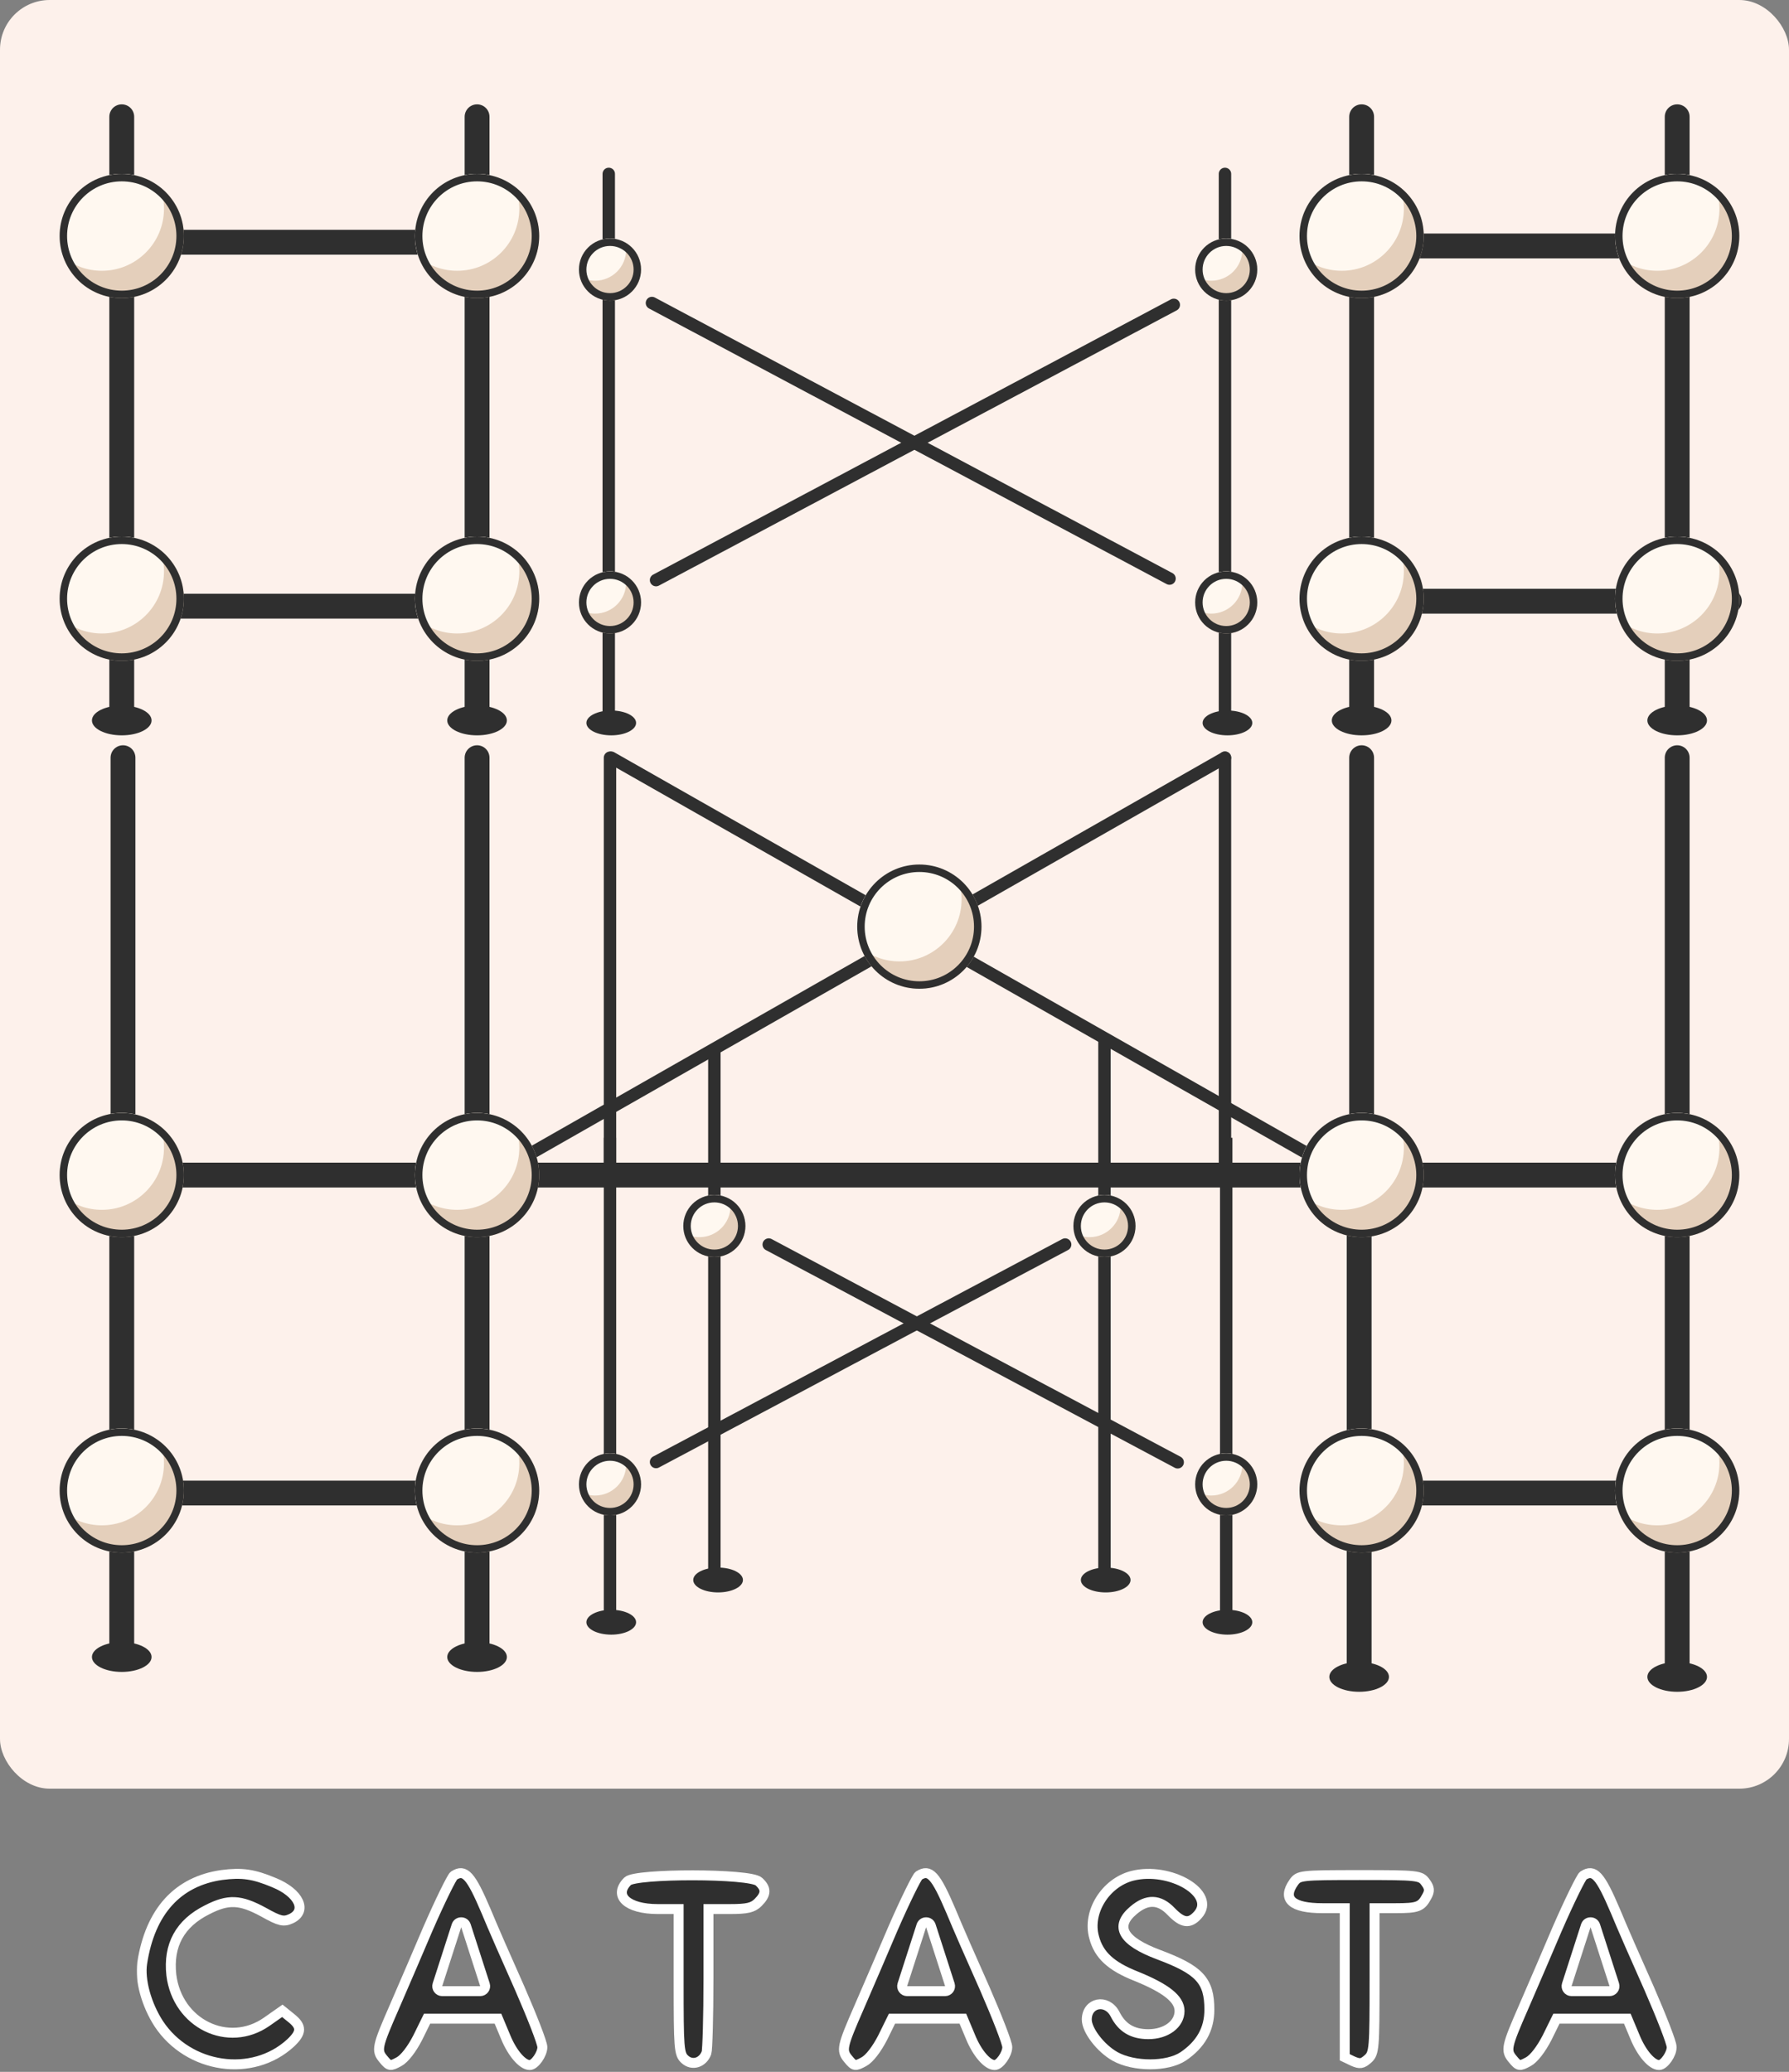 <svg width="720" height="834" viewBox="0 0 720 834" fill="none" xmlns="http://www.w3.org/2000/svg">
<rect x="0" y="0" width="720" height="834" fill="#808080" stroke="none"/>
<mask id="path-1-outside-1_342_254" maskUnits="userSpaceOnUse" x="55" y="751" width="620" height="83" fill="black">
<rect fill="white" x="55" y="751" width="620" height="83"/>
<path d="M89.225 754.754C71.492 757.287 60.425 769.42 57.225 790.22C56.159 797.02 58.959 807.02 63.892 814.62C75.892 832.754 101.625 836.487 116.959 822.354C121.492 818.087 121.492 815.687 117.092 812.22L113.625 809.42L107.359 813.82C91.892 824.62 71.359 814.62 68.959 795.02C67.626 783.02 72.425 774.22 83.359 768.754C91.892 764.354 96.692 764.62 106.025 769.687C112.692 773.42 114.159 773.687 117.092 772.354C123.759 769.287 120.425 761.954 110.292 757.82C102.025 754.354 97.359 753.687 89.225 754.754Z"/>
<path fill-rule="evenodd" clip-rule="evenodd" d="M172.146 776.588C177.08 765.255 181.88 755.522 182.68 754.988C187.08 752.188 189.48 754.855 195.613 769.255C198.013 775.122 204.146 789.122 209.213 800.455C214.146 811.788 218.28 822.322 218.28 824.055C218.28 826.855 215.213 831.255 213.213 831.255C210.28 831.255 206.146 826.455 203.48 819.922L200.413 812.588H171.88L168.146 820.188C165.746 824.855 162.813 828.722 160.546 829.922C157.08 831.788 156.68 831.788 154.28 828.855C151.346 825.388 151.746 823.788 158.68 807.922C159.103 806.942 159.627 805.731 160.228 804.341C163.225 797.411 168.148 786.028 172.146 776.588ZM187.517 775.162C186.921 773.314 184.305 773.314 183.71 775.162L176.063 798.892C175.647 800.183 176.61 801.505 177.967 801.505H193.26C194.616 801.505 195.579 800.183 195.163 798.892L187.517 775.162Z"/>
<path d="M252.595 757.259C246.728 763.126 252.461 768.459 264.728 768.459H273.128V797.526C273.128 824.592 273.261 826.859 275.661 828.992C278.595 831.659 282.861 830.326 284.328 826.326C284.728 825.259 285.128 811.659 285.128 796.326V768.459H293.795C300.728 768.459 302.995 767.926 305.128 765.792C308.461 762.459 308.461 760.192 305.395 757.392C301.795 754.059 255.795 754.059 252.595 757.259Z"/>
<path fill-rule="evenodd" clip-rule="evenodd" d="M359.254 776.588C364.187 765.255 368.987 755.522 369.787 754.988C374.187 752.188 376.587 754.855 382.721 769.255C385.121 775.122 391.254 789.122 396.321 800.455C401.254 811.788 405.387 822.322 405.387 824.055C405.387 826.855 402.321 831.255 400.321 831.255C397.387 831.255 393.254 826.455 390.587 819.922L387.521 812.588H358.987L355.254 820.188C352.854 824.855 349.921 828.722 347.654 829.922C344.187 831.788 343.787 831.788 341.387 828.855C338.454 825.388 338.854 823.788 345.787 807.922C346.211 806.942 346.734 805.731 347.335 804.341C350.333 797.411 355.256 786.028 359.254 776.588ZM374.624 775.162C374.029 773.314 371.413 773.314 370.817 775.162L363.171 798.892C362.755 800.183 363.718 801.505 365.074 801.505H380.367C381.724 801.505 382.687 800.183 382.271 798.892L374.624 775.162Z"/>
<path d="M455.654 755.091C444.854 757.891 437.521 769.758 440.321 779.758C442.187 786.958 447.121 791.491 457.254 795.491C469.387 800.424 474.721 804.691 474.721 809.491C474.721 814.824 469.254 818.825 462.187 818.825C455.787 818.825 451.521 816.291 448.721 810.691C445.387 804.424 437.387 806.024 437.387 812.958C437.387 817.224 442.854 824.425 448.721 827.758C456.321 832.025 469.787 832.025 476.187 827.758C483.254 822.958 486.721 816.824 486.721 808.958C486.721 797.224 482.721 792.958 466.321 786.824C451.787 781.358 448.454 775.491 456.187 768.958C461.654 764.291 466.587 764.424 471.387 769.491C475.921 774.158 478.721 774.558 482.054 770.824C489.787 762.291 470.854 751.224 455.654 755.091Z"/>
<path d="M520.671 757.711C515.871 764.511 520.004 768.111 532.271 768.111H541.204V828.111L544.537 829.711C547.337 830.911 548.271 830.777 550.537 828.777C553.071 826.511 553.204 824.644 553.204 797.177V768.111H561.604C570.671 768.111 572.004 767.577 574.271 763.311C575.471 761.177 575.337 759.844 573.737 757.711C571.737 754.911 570.804 754.777 547.204 754.777C523.337 754.777 522.671 754.911 520.671 757.711Z"/>
<path fill-rule="evenodd" clip-rule="evenodd" d="M626.661 776.588C631.594 765.255 636.394 755.522 637.194 754.988C641.594 752.188 643.994 754.855 650.127 769.255C652.527 775.122 658.661 789.122 663.727 800.455C668.661 811.788 672.794 822.322 672.794 824.055C672.794 826.855 669.727 831.255 667.727 831.255C664.794 831.255 660.661 826.455 657.994 819.922L654.927 812.588H626.394L622.661 820.188C620.261 824.855 617.327 828.722 615.061 829.922C611.594 831.788 611.194 831.788 608.794 828.855C605.861 825.388 606.261 823.788 613.194 807.922C613.617 806.942 614.141 805.731 614.742 804.341C617.739 797.411 622.663 786.028 626.661 776.588ZM642.031 775.162C641.435 773.314 638.82 773.314 638.224 775.162L630.577 798.892C630.161 800.183 631.124 801.505 632.481 801.505H647.774C649.131 801.505 650.094 800.183 649.678 798.892L642.031 775.162Z"/>
</mask>
<path d="M89.225 754.754C71.492 757.287 60.425 769.42 57.225 790.22C56.159 797.02 58.959 807.02 63.892 814.62C75.892 832.754 101.625 836.487 116.959 822.354C121.492 818.087 121.492 815.687 117.092 812.22L113.625 809.42L107.359 813.82C91.892 824.62 71.359 814.62 68.959 795.02C67.626 783.02 72.425 774.22 83.359 768.754C91.892 764.354 96.692 764.62 106.025 769.687C112.692 773.42 114.159 773.687 117.092 772.354C123.759 769.287 120.425 761.954 110.292 757.82C102.025 754.354 97.359 753.687 89.225 754.754Z" fill="#2F2F2F"/>
<path fill-rule="evenodd" clip-rule="evenodd" d="M172.146 776.588C177.08 765.255 181.88 755.522 182.68 754.988C187.08 752.188 189.48 754.855 195.613 769.255C198.013 775.122 204.146 789.122 209.213 800.455C214.146 811.788 218.28 822.322 218.28 824.055C218.28 826.855 215.213 831.255 213.213 831.255C210.28 831.255 206.146 826.455 203.48 819.922L200.413 812.588H171.88L168.146 820.188C165.746 824.855 162.813 828.722 160.546 829.922C157.08 831.788 156.68 831.788 154.28 828.855C151.346 825.388 151.746 823.788 158.68 807.922C159.103 806.942 159.627 805.731 160.228 804.341C163.225 797.411 168.148 786.028 172.146 776.588ZM187.517 775.162C186.921 773.314 184.305 773.314 183.71 775.162L176.063 798.892C175.647 800.183 176.61 801.505 177.967 801.505H193.26C194.616 801.505 195.579 800.183 195.163 798.892L187.517 775.162Z" fill="#2F2F2F"/>
<path d="M252.595 757.259C246.728 763.126 252.461 768.459 264.728 768.459H273.128V797.526C273.128 824.592 273.261 826.859 275.661 828.992C278.595 831.659 282.861 830.326 284.328 826.326C284.728 825.259 285.128 811.659 285.128 796.326V768.459H293.795C300.728 768.459 302.995 767.926 305.128 765.792C308.461 762.459 308.461 760.192 305.395 757.392C301.795 754.059 255.795 754.059 252.595 757.259Z" fill="#2F2F2F"/>
<path fill-rule="evenodd" clip-rule="evenodd" d="M359.254 776.588C364.187 765.255 368.987 755.522 369.787 754.988C374.187 752.188 376.587 754.855 382.721 769.255C385.121 775.122 391.254 789.122 396.321 800.455C401.254 811.788 405.387 822.322 405.387 824.055C405.387 826.855 402.321 831.255 400.321 831.255C397.387 831.255 393.254 826.455 390.587 819.922L387.521 812.588H358.987L355.254 820.188C352.854 824.855 349.921 828.722 347.654 829.922C344.187 831.788 343.787 831.788 341.387 828.855C338.454 825.388 338.854 823.788 345.787 807.922C346.211 806.942 346.734 805.731 347.335 804.341C350.333 797.411 355.256 786.028 359.254 776.588ZM374.624 775.162C374.029 773.314 371.413 773.314 370.817 775.162L363.171 798.892C362.755 800.183 363.718 801.505 365.074 801.505H380.367C381.724 801.505 382.687 800.183 382.271 798.892L374.624 775.162Z" fill="#2F2F2F"/>
<path d="M455.654 755.091C444.854 757.891 437.521 769.758 440.321 779.758C442.187 786.958 447.121 791.491 457.254 795.491C469.387 800.424 474.721 804.691 474.721 809.491C474.721 814.824 469.254 818.825 462.187 818.825C455.787 818.825 451.521 816.291 448.721 810.691C445.387 804.424 437.387 806.024 437.387 812.958C437.387 817.224 442.854 824.425 448.721 827.758C456.321 832.025 469.787 832.025 476.187 827.758C483.254 822.958 486.721 816.824 486.721 808.958C486.721 797.224 482.721 792.958 466.321 786.824C451.787 781.358 448.454 775.491 456.187 768.958C461.654 764.291 466.587 764.424 471.387 769.491C475.921 774.158 478.721 774.558 482.054 770.824C489.787 762.291 470.854 751.224 455.654 755.091Z" fill="#2F2F2F"/>
<path d="M520.671 757.711C515.871 764.511 520.004 768.111 532.271 768.111H541.204V828.111L544.537 829.711C547.337 830.911 548.271 830.777 550.537 828.777C553.071 826.511 553.204 824.644 553.204 797.177V768.111H561.604C570.671 768.111 572.004 767.577 574.271 763.311C575.471 761.177 575.337 759.844 573.737 757.711C571.737 754.911 570.804 754.777 547.204 754.777C523.337 754.777 522.671 754.911 520.671 757.711Z" fill="#2F2F2F"/>
<path fill-rule="evenodd" clip-rule="evenodd" d="M626.661 776.588C631.594 765.255 636.394 755.522 637.194 754.988C641.594 752.188 643.994 754.855 650.127 769.255C652.527 775.122 658.661 789.122 663.727 800.455C668.661 811.788 672.794 822.322 672.794 824.055C672.794 826.855 669.727 831.255 667.727 831.255C664.794 831.255 660.661 826.455 657.994 819.922L654.927 812.588H626.394L622.661 820.188C620.261 824.855 617.327 828.722 615.061 829.922C611.594 831.788 611.194 831.788 608.794 828.855C605.861 825.388 606.261 823.788 613.194 807.922C613.617 806.942 614.141 805.731 614.742 804.341C617.739 797.411 622.663 786.028 626.661 776.588ZM642.031 775.162C641.435 773.314 638.82 773.314 638.224 775.162L630.577 798.892C630.161 800.183 631.124 801.505 632.481 801.505H647.774C649.131 801.505 650.094 800.183 649.678 798.892L642.031 775.162Z" fill="#2F2F2F"/>
<path d="M89.225 754.754C71.492 757.287 60.425 769.42 57.225 790.22C56.159 797.02 58.959 807.02 63.892 814.62C75.892 832.754 101.625 836.487 116.959 822.354C121.492 818.087 121.492 815.687 117.092 812.22L113.625 809.42L107.359 813.82C91.892 824.62 71.359 814.62 68.959 795.02C67.626 783.02 72.425 774.22 83.359 768.754C91.892 764.354 96.692 764.62 106.025 769.687C112.692 773.42 114.159 773.687 117.092 772.354C123.759 769.287 120.425 761.954 110.292 757.82C102.025 754.354 97.359 753.687 89.225 754.754Z" stroke="white" stroke-width="4" mask="url(#path-1-outside-1_342_254)"/>
<path fill-rule="evenodd" clip-rule="evenodd" d="M172.146 776.588C177.08 765.255 181.88 755.522 182.68 754.988C187.08 752.188 189.48 754.855 195.613 769.255C198.013 775.122 204.146 789.122 209.213 800.455C214.146 811.788 218.28 822.322 218.28 824.055C218.28 826.855 215.213 831.255 213.213 831.255C210.28 831.255 206.146 826.455 203.48 819.922L200.413 812.588H171.88L168.146 820.188C165.746 824.855 162.813 828.722 160.546 829.922C157.08 831.788 156.68 831.788 154.28 828.855C151.346 825.388 151.746 823.788 158.68 807.922C159.103 806.942 159.627 805.731 160.228 804.341C163.225 797.411 168.148 786.028 172.146 776.588ZM187.517 775.162C186.921 773.314 184.305 773.314 183.71 775.162L176.063 798.892C175.647 800.183 176.61 801.505 177.967 801.505H193.26C194.616 801.505 195.579 800.183 195.163 798.892L187.517 775.162Z" stroke="white" stroke-width="4" mask="url(#path-1-outside-1_342_254)"/>
<path d="M252.595 757.259C246.728 763.126 252.461 768.459 264.728 768.459H273.128V797.526C273.128 824.592 273.261 826.859 275.661 828.992C278.595 831.659 282.861 830.326 284.328 826.326C284.728 825.259 285.128 811.659 285.128 796.326V768.459H293.795C300.728 768.459 302.995 767.926 305.128 765.792C308.461 762.459 308.461 760.192 305.395 757.392C301.795 754.059 255.795 754.059 252.595 757.259Z" stroke="white" stroke-width="4" mask="url(#path-1-outside-1_342_254)"/>
<path fill-rule="evenodd" clip-rule="evenodd" d="M359.254 776.588C364.187 765.255 368.987 755.522 369.787 754.988C374.187 752.188 376.587 754.855 382.721 769.255C385.121 775.122 391.254 789.122 396.321 800.455C401.254 811.788 405.387 822.322 405.387 824.055C405.387 826.855 402.321 831.255 400.321 831.255C397.387 831.255 393.254 826.455 390.587 819.922L387.521 812.588H358.987L355.254 820.188C352.854 824.855 349.921 828.722 347.654 829.922C344.187 831.788 343.787 831.788 341.387 828.855C338.454 825.388 338.854 823.788 345.787 807.922C346.211 806.942 346.734 805.731 347.335 804.341C350.333 797.411 355.256 786.028 359.254 776.588ZM374.624 775.162C374.029 773.314 371.413 773.314 370.817 775.162L363.171 798.892C362.755 800.183 363.718 801.505 365.074 801.505H380.367C381.724 801.505 382.687 800.183 382.271 798.892L374.624 775.162Z" stroke="white" stroke-width="4" mask="url(#path-1-outside-1_342_254)"/>
<path d="M455.654 755.091C444.854 757.891 437.521 769.758 440.321 779.758C442.187 786.958 447.121 791.491 457.254 795.491C469.387 800.424 474.721 804.691 474.721 809.491C474.721 814.824 469.254 818.825 462.187 818.825C455.787 818.825 451.521 816.291 448.721 810.691C445.387 804.424 437.387 806.024 437.387 812.958C437.387 817.224 442.854 824.425 448.721 827.758C456.321 832.025 469.787 832.025 476.187 827.758C483.254 822.958 486.721 816.824 486.721 808.958C486.721 797.224 482.721 792.958 466.321 786.824C451.787 781.358 448.454 775.491 456.187 768.958C461.654 764.291 466.587 764.424 471.387 769.491C475.921 774.158 478.721 774.558 482.054 770.824C489.787 762.291 470.854 751.224 455.654 755.091Z" stroke="white" stroke-width="4" mask="url(#path-1-outside-1_342_254)"/>
<path d="M520.671 757.711C515.871 764.511 520.004 768.111 532.271 768.111H541.204V828.111L544.537 829.711C547.337 830.911 548.271 830.777 550.537 828.777C553.071 826.511 553.204 824.644 553.204 797.177V768.111H561.604C570.671 768.111 572.004 767.577 574.271 763.311C575.471 761.177 575.337 759.844 573.737 757.711C571.737 754.911 570.804 754.777 547.204 754.777C523.337 754.777 522.671 754.911 520.671 757.711Z" stroke="white" stroke-width="4" mask="url(#path-1-outside-1_342_254)"/>
<path fill-rule="evenodd" clip-rule="evenodd" d="M626.661 776.588C631.594 765.255 636.394 755.522 637.194 754.988C641.594 752.188 643.994 754.855 650.127 769.255C652.527 775.122 658.661 789.122 663.727 800.455C668.661 811.788 672.794 822.322 672.794 824.055C672.794 826.855 669.727 831.255 667.727 831.255C664.794 831.255 660.661 826.455 657.994 819.922L654.927 812.588H626.394L622.661 820.188C620.261 824.855 617.327 828.722 615.061 829.922C611.594 831.788 611.194 831.788 608.794 828.855C605.861 825.388 606.261 823.788 613.194 807.922C613.617 806.942 614.141 805.731 614.742 804.341C617.739 797.411 622.663 786.028 626.661 776.588ZM642.031 775.162C641.435 773.314 638.82 773.314 638.224 775.162L630.577 798.892C630.161 800.183 631.124 801.505 632.481 801.505H647.774C649.131 801.505 650.094 800.183 649.678 798.892L642.031 775.162Z" stroke="white" stroke-width="4" mask="url(#path-1-outside-1_342_254)"/>
<rect width="720" height="720" rx="20" fill="#FDF1EB"/>
<line x1="49" y1="666.042" x2="49" y2="473" stroke="#2F2F2F" stroke-width="10"/>
<ellipse cx="49" cy="667" rx="12" ry="6" fill="#2F2F2F"/>
<path d="M49 289L49 47" stroke="#2F2F2F" stroke-width="10" stroke-linecap="round"/>
<ellipse cx="49" cy="290" rx="12" ry="6" fill="#2F2F2F"/>
<path d="M192 289L192 47" stroke="#2F2F2F" stroke-width="10" stroke-linecap="round"/>
<ellipse cx="192" cy="290" rx="12" ry="6" fill="#2F2F2F"/>
<path d="M548 289L548 47" stroke="#2F2F2F" stroke-width="10" stroke-linecap="round"/>
<ellipse cx="548" cy="290" rx="12" ry="6" fill="#2F2F2F"/>
<path d="M675 289L675 47" stroke="#2F2F2F" stroke-width="10" stroke-linecap="round"/>
<ellipse cx="675" cy="290" rx="12" ry="6" fill="#2F2F2F"/>
<line x1="192" y1="666.042" x2="192" y2="473" stroke="#2F2F2F" stroke-width="10"/>
<ellipse cx="192" cy="667" rx="12" ry="6" fill="#2F2F2F"/>
<line x1="245.5" y1="651.042" x2="245.5" y2="458" stroke="#2F2F2F" stroke-width="5"/>
<ellipse cx="246" cy="653" rx="10" ry="5" fill="#2F2F2F"/>
<line x1="493.5" y1="651.042" x2="493.5" y2="458" stroke="#2F2F2F" stroke-width="5"/>
<ellipse cx="494" cy="653" rx="10" ry="5" fill="#2F2F2F"/>
<line x1="287.5" y1="634" x2="287.5" y2="421" stroke="#2F2F2F" stroke-width="5"/>
<ellipse cx="289" cy="636" rx="10" ry="5" fill="#2F2F2F"/>
<path d="M245 289L245 70" stroke="#2F2F2F" stroke-width="5" stroke-linecap="round"/>
<ellipse cx="246" cy="291.001" rx="10" ry="5" fill="#2F2F2F"/>
<path d="M493 289L493 70" stroke="#2F2F2F" stroke-width="5" stroke-linecap="round"/>
<ellipse cx="494" cy="291.001" rx="10" ry="5" fill="#2F2F2F"/>
<line x1="444.5" y1="634" x2="444.5" y2="418" stroke="#2F2F2F" stroke-width="5"/>
<ellipse cx="445" cy="636.001" rx="10" ry="5" fill="#2F2F2F"/>
<line x1="547" y1="674.042" x2="547" y2="481" stroke="#2F2F2F" stroke-width="10"/>
<ellipse cx="547" cy="675" rx="12" ry="6" fill="#2F2F2F"/>
<line x1="675" y1="674.042" x2="675" y2="481" stroke="#2F2F2F" stroke-width="10"/>
<ellipse cx="675" cy="675" rx="12" ry="6" fill="#2F2F2F"/>
<path d="M48.998 97.5H192.002" stroke="#2F2F2F" stroke-width="10" stroke-linecap="round"/>
<path d="M49 244H192.003" stroke="#2F2F2F" stroke-width="10" stroke-linecap="round"/>
<path d="M553 242H696.003" stroke="#2F2F2F" stroke-width="10" stroke-linecap="round"/>
<path d="M246 305L536.951 470.475" stroke="#2F2F2F" stroke-width="5" stroke-linecap="round"/>
<path d="M202.75 470.486L493 305" stroke="#2F2F2F" stroke-width="5" stroke-linecap="round"/>
<path d="M493 305L493 473" stroke="#2F2F2F" stroke-width="5" stroke-linecap="round"/>
<path d="M245.5 305L245.5 473" stroke="#2F2F2F" stroke-width="5" stroke-linecap="round"/>
<path d="M49.5 468.001L49.5 304.998" stroke="#2F2F2F" stroke-width="10" stroke-linecap="round"/>
<path d="M192 468.001V304.998" stroke="#2F2F2F" stroke-width="10" stroke-linecap="round"/>
<path d="M548 468.001V304.998" stroke="#2F2F2F" stroke-width="10" stroke-linecap="round"/>
<path d="M675 460L675 305" stroke="#2F2F2F" stroke-width="10" stroke-linecap="round"/>
<path d="M62 601H180.004" stroke="#2F2F2F" stroke-width="10" stroke-linecap="round"/>
<path d="M45 473H675.029" stroke="#2F2F2F" stroke-width="10" stroke-linecap="round"/>
<path d="M548 601H666.004" stroke="#2F2F2F" stroke-width="10" stroke-linecap="round"/>
<line x1="309.382" y1="500.969" x2="473.969" y2="588.618" stroke="#2F2F2F" stroke-width="5" stroke-linecap="round"/>
<line x1="262.382" y1="121.969" x2="470.685" y2="232.899" stroke="#2F2F2F" stroke-width="5" stroke-linecap="round"/>
<line x1="264.034" y1="588.509" x2="428.677" y2="500.966" stroke="#2F2F2F" stroke-width="5" stroke-linecap="round"/>
<line x1="264.034" y1="233.509" x2="472.409" y2="122.714" stroke="#2F2F2F" stroke-width="5" stroke-linecap="round"/>
<path d="M539 99H682.003" stroke="#2F2F2F" stroke-width="10" stroke-linecap="round"/>
<circle cx="49" cy="95" r="25" fill="#E4CFBB"/>
<path fill-rule="evenodd" clip-rule="evenodd" d="M41 109C54.807 109 66 97.807 66 84C66 80.962 65.458 78.05 64.466 75.356C60.21 72.002 54.839 70 49 70C35.193 70 24 81.193 24 95C24 98.038 24.542 100.95 25.535 103.644C29.79 106.998 35.161 109 41 109Z" fill="#FFF8F0"/>
<circle cx="49" cy="95" r="23.5" stroke="#2F2F2F" stroke-width="3"/>
<circle cx="49" cy="241" r="25" fill="#E4CFBB"/>
<path fill-rule="evenodd" clip-rule="evenodd" d="M41 255C54.807 255 66 243.807 66 230C66 226.962 65.458 224.05 64.466 221.356C60.21 218.002 54.839 216 49 216C35.193 216 24 227.193 24 241C24 244.038 24.542 246.95 25.535 249.644C29.79 252.998 35.161 255 41 255Z" fill="#FFF8F0"/>
<circle cx="49" cy="241" r="23.5" stroke="#2F2F2F" stroke-width="3"/>
<circle cx="49" cy="473" r="25" fill="#E4CFBB"/>
<path fill-rule="evenodd" clip-rule="evenodd" d="M41 487C54.807 487 66 475.807 66 462C66 458.962 65.458 456.05 64.466 453.356C60.21 450.002 54.839 448 49 448C35.193 448 24 459.193 24 473C24 476.038 24.542 478.95 25.535 481.644C29.79 484.998 35.161 487 41 487Z" fill="#FFF8F0"/>
<circle cx="49" cy="473" r="23.5" stroke="#2F2F2F" stroke-width="3"/>
<circle cx="49" cy="600" r="25" fill="#E4CFBB"/>
<path fill-rule="evenodd" clip-rule="evenodd" d="M41 614C54.807 614 66 602.807 66 589C66 585.962 65.458 583.05 64.466 580.356C60.21 577.002 54.839 575 49 575C35.193 575 24 586.193 24 600C24 603.038 24.542 605.95 25.535 608.644C29.79 611.998 35.161 614 41 614Z" fill="#FFF8F0"/>
<circle cx="49" cy="600" r="23.5" stroke="#2F2F2F" stroke-width="3"/>
<circle cx="192" cy="95" r="25" fill="#E4CFBB"/>
<path fill-rule="evenodd" clip-rule="evenodd" d="M184 109C197.807 109 209 97.807 209 84C209 80.962 208.458 78.05 207.465 75.356C203.21 72.002 197.839 70 192 70C178.193 70 167 81.193 167 95C167 98.038 167.542 100.95 168.535 103.644C172.79 106.998 178.161 109 184 109Z" fill="#FFF8F0"/>
<circle cx="192" cy="95" r="23.5" stroke="#2F2F2F" stroke-width="3"/>
<circle cx="192" cy="241" r="25" fill="#E4CFBB"/>
<path fill-rule="evenodd" clip-rule="evenodd" d="M184 255C197.807 255 209 243.807 209 230C209 226.962 208.458 224.05 207.465 221.356C203.21 218.002 197.839 216 192 216C178.193 216 167 227.193 167 241C167 244.038 167.542 246.95 168.535 249.644C172.79 252.998 178.161 255 184 255Z" fill="#FFF8F0"/>
<circle cx="192" cy="241" r="23.5" stroke="#2F2F2F" stroke-width="3"/>
<circle cx="192" cy="473" r="25" fill="#E4CFBB"/>
<path fill-rule="evenodd" clip-rule="evenodd" d="M184 487C197.807 487 209 475.807 209 462C209 458.962 208.458 456.05 207.465 453.356C203.21 450.002 197.839 448 192 448C178.193 448 167 459.193 167 473C167 476.038 167.542 478.95 168.535 481.644C172.79 484.998 178.161 487 184 487Z" fill="#FFF8F0"/>
<circle cx="192" cy="473" r="23.5" stroke="#2F2F2F" stroke-width="3"/>
<circle cx="192" cy="600" r="25" fill="#E4CFBB"/>
<path fill-rule="evenodd" clip-rule="evenodd" d="M184 614C197.807 614 209 602.807 209 589C209 585.962 208.458 583.05 207.465 580.356C203.21 577.002 197.839 575 192 575C178.193 575 167 586.193 167 600C167 603.038 167.542 605.95 168.535 608.644C172.79 611.998 178.161 614 184 614Z" fill="#FFF8F0"/>
<circle cx="192" cy="600" r="23.5" stroke="#2F2F2F" stroke-width="3"/>
<circle cx="548" cy="95" r="25" fill="#E4CFBB"/>
<path fill-rule="evenodd" clip-rule="evenodd" d="M540 109C553.807 109 565 97.807 565 84C565 80.962 564.458 78.05 563.465 75.356C559.21 72.002 553.839 70 548 70C534.193 70 523 81.193 523 95C523 98.038 523.542 100.95 524.535 103.644C528.79 106.998 534.161 109 540 109Z" fill="#FFF8F0"/>
<circle cx="548" cy="95" r="23.5" stroke="#2F2F2F" stroke-width="3"/>
<circle cx="548" cy="241" r="25" fill="#E4CFBB"/>
<path fill-rule="evenodd" clip-rule="evenodd" d="M540 255C553.807 255 565 243.807 565 230C565 226.962 564.458 224.05 563.465 221.356C559.21 218.002 553.839 216 548 216C534.193 216 523 227.193 523 241C523 244.038 523.542 246.95 524.535 249.644C528.79 252.998 534.161 255 540 255Z" fill="#FFF8F0"/>
<circle cx="548" cy="241" r="23.5" stroke="#2F2F2F" stroke-width="3"/>
<circle cx="548" cy="473" r="25" fill="#E4CFBB"/>
<path fill-rule="evenodd" clip-rule="evenodd" d="M540 487C553.807 487 565 475.807 565 462C565 458.962 564.458 456.05 563.465 453.356C559.21 450.002 553.839 448 548 448C534.193 448 523 459.193 523 473C523 476.038 523.542 478.95 524.535 481.644C528.79 484.998 534.161 487 540 487Z" fill="#FFF8F0"/>
<circle cx="548" cy="473" r="23.5" stroke="#2F2F2F" stroke-width="3"/>
<circle cx="370" cy="373" r="25" fill="#E4CFBB"/>
<path fill-rule="evenodd" clip-rule="evenodd" d="M362 387C375.807 387 387 375.807 387 362C387 358.962 386.458 356.05 385.465 353.356C381.21 350.002 375.839 348 370 348C356.193 348 345 359.193 345 373C345 376.038 345.542 378.95 346.535 381.644C350.79 384.998 356.161 387 362 387Z" fill="#FFF8F0"/>
<circle cx="370" cy="373" r="23.5" stroke="#2F2F2F" stroke-width="3"/>
<circle cx="548" cy="600" r="25" fill="#E4CFBB"/>
<path fill-rule="evenodd" clip-rule="evenodd" d="M540 614C553.807 614 565 602.807 565 589C565 585.962 564.458 583.05 563.465 580.356C559.21 577.002 553.839 575 548 575C534.193 575 523 586.193 523 600C523 603.038 523.542 605.95 524.535 608.644C528.79 611.998 534.161 614 540 614Z" fill="#FFF8F0"/>
<circle cx="548" cy="600" r="23.5" stroke="#2F2F2F" stroke-width="3"/>
<circle cx="675" cy="95" r="25" fill="#E4CFBB"/>
<path fill-rule="evenodd" clip-rule="evenodd" d="M667 109C680.807 109 692 97.807 692 84C692 80.962 691.458 78.05 690.465 75.356C686.21 72.002 680.839 70 675 70C661.193 70 650 81.193 650 95C650 98.038 650.542 100.95 651.535 103.644C655.79 106.998 661.161 109 667 109Z" fill="#FFF8F0"/>
<circle cx="675" cy="95" r="23.5" stroke="#2F2F2F" stroke-width="3"/>
<circle cx="675" cy="241" r="25" fill="#E4CFBB"/>
<path fill-rule="evenodd" clip-rule="evenodd" d="M667 255C680.807 255 692 243.807 692 230C692 226.962 691.458 224.05 690.465 221.356C686.21 218.002 680.839 216 675 216C661.193 216 650 227.193 650 241C650 244.038 650.542 246.95 651.535 249.644C655.79 252.998 661.161 255 667 255Z" fill="#FFF8F0"/>
<circle cx="675" cy="241" r="23.5" stroke="#2F2F2F" stroke-width="3"/>
<circle cx="675" cy="473" r="25" fill="#E4CFBB"/>
<path fill-rule="evenodd" clip-rule="evenodd" d="M667 487C680.807 487 692 475.807 692 462C692 458.962 691.458 456.05 690.465 453.356C686.21 450.002 680.839 448 675 448C661.193 448 650 459.193 650 473C650 476.038 650.542 478.95 651.535 481.644C655.79 484.998 661.161 487 667 487Z" fill="#FFF8F0"/>
<circle cx="675" cy="473" r="23.5" stroke="#2F2F2F" stroke-width="3"/>
<circle cx="675" cy="600" r="25" fill="#E4CFBB"/>
<path fill-rule="evenodd" clip-rule="evenodd" d="M667 614C680.807 614 692 602.807 692 589C692 585.962 691.458 583.05 690.465 580.356C686.21 577.002 680.839 575 675 575C661.193 575 650 586.193 650 600C650 603.038 650.542 605.95 651.535 608.644C655.79 611.998 661.161 614 667 614Z" fill="#FFF8F0"/>
<circle cx="675" cy="600" r="23.5" stroke="#2F2F2F" stroke-width="3"/>
<circle cx="245.5" cy="597.5" r="12.5" fill="#E4CFBB"/>
<path fill-rule="evenodd" clip-rule="evenodd" d="M239.5 602C246.404 602 252 596.404 252 589.5C252 588.511 251.885 587.548 251.668 586.625C249.848 585.591 247.743 585 245.5 585C238.596 585 233 590.596 233 597.5C233 598.489 233.115 599.452 233.332 600.375C235.152 601.409 237.257 602 239.5 602Z" fill="#FFF8F0"/>
<circle cx="245.5" cy="597.5" r="11" stroke="#2F2F2F" stroke-width="3"/>
<circle cx="245.5" cy="242.5" r="12.5" fill="#E4CFBB"/>
<path fill-rule="evenodd" clip-rule="evenodd" d="M239.5 247C246.404 247 252 241.404 252 234.5C252 233.511 251.885 232.548 251.668 231.625C249.848 230.591 247.743 230 245.5 230C238.596 230 233 235.596 233 242.5C233 243.489 233.115 244.452 233.332 245.375C235.152 246.409 237.257 247 239.5 247Z" fill="#FFF8F0"/>
<circle cx="245.5" cy="242.5" r="11" stroke="#2F2F2F" stroke-width="3"/>
<circle cx="287.5" cy="493.5" r="12.5" fill="#E4CFBB"/>
<path fill-rule="evenodd" clip-rule="evenodd" d="M281.5 498C288.404 498 294 492.404 294 485.5C294 484.511 293.885 483.548 293.668 482.625C291.848 481.591 289.743 481 287.5 481C280.596 481 275 486.596 275 493.5C275 494.489 275.115 495.452 275.332 496.375C277.152 497.409 279.257 498 281.5 498Z" fill="#FFF8F0"/>
<circle cx="287.5" cy="493.5" r="11" stroke="#2F2F2F" stroke-width="3"/>
<circle cx="245.5" cy="108.5" r="12.5" fill="#E4CFBB"/>
<path fill-rule="evenodd" clip-rule="evenodd" d="M239.5 113C246.404 113 252 107.404 252 100.5C252 99.511 251.885 98.548 251.668 97.625C249.848 96.591 247.743 96 245.5 96C238.596 96 233 101.596 233 108.5C233 109.489 233.115 110.452 233.332 111.375C235.152 112.409 237.257 113 239.5 113Z" fill="#FFF8F0"/>
<circle cx="245.5" cy="108.5" r="11" stroke="#2F2F2F" stroke-width="3"/>
<circle cx="444.5" cy="493.5" r="12.5" fill="#E4CFBB"/>
<path fill-rule="evenodd" clip-rule="evenodd" d="M438.5 498C445.404 498 451 492.404 451 485.5C451 484.511 450.885 483.548 450.668 482.625C448.848 481.591 446.743 481 444.5 481C437.596 481 432 486.596 432 493.5C432 494.489 432.115 495.452 432.332 496.375C434.152 497.409 436.257 498 438.5 498Z" fill="#FFF8F0"/>
<circle cx="444.5" cy="493.5" r="11" stroke="#2F2F2F" stroke-width="3"/>
<circle cx="493.5" cy="108.5" r="12.5" fill="#E4CFBB"/>
<path fill-rule="evenodd" clip-rule="evenodd" d="M487.5 113C494.404 113 500 107.404 500 100.5C500 99.511 499.885 98.548 499.668 97.625C497.848 96.591 495.743 96 493.5 96C486.596 96 481 101.596 481 108.5C481 109.489 481.115 110.452 481.332 111.375C483.152 112.409 485.257 113 487.5 113Z" fill="#FFF8F0"/>
<circle cx="493.5" cy="108.5" r="11" stroke="#2F2F2F" stroke-width="3"/>
<circle cx="493.5" cy="597.5" r="12.5" fill="#E4CFBB"/>
<path fill-rule="evenodd" clip-rule="evenodd" d="M487.5 602C494.404 602 500 596.404 500 589.5C500 588.511 499.885 587.548 499.668 586.625C497.848 585.591 495.743 585 493.5 585C486.596 585 481 590.596 481 597.5C481 598.489 481.115 599.452 481.332 600.375C483.152 601.409 485.257 602 487.5 602Z" fill="#FFF8F0"/>
<circle cx="493.5" cy="597.5" r="11" stroke="#2F2F2F" stroke-width="3"/>
<circle cx="493.5" cy="242.5" r="12.5" fill="#E4CFBB"/>
<path fill-rule="evenodd" clip-rule="evenodd" d="M487.5 247C494.404 247 500 241.404 500 234.5C500 233.511 499.885 232.548 499.668 231.625C497.848 230.591 495.743 230 493.5 230C486.596 230 481 235.596 481 242.5C481 243.489 481.115 244.452 481.332 245.375C483.152 246.409 485.257 247 487.5 247Z" fill="#FFF8F0"/>
<circle cx="493.5" cy="242.5" r="11" stroke="#2F2F2F" stroke-width="3"/>
</svg>
